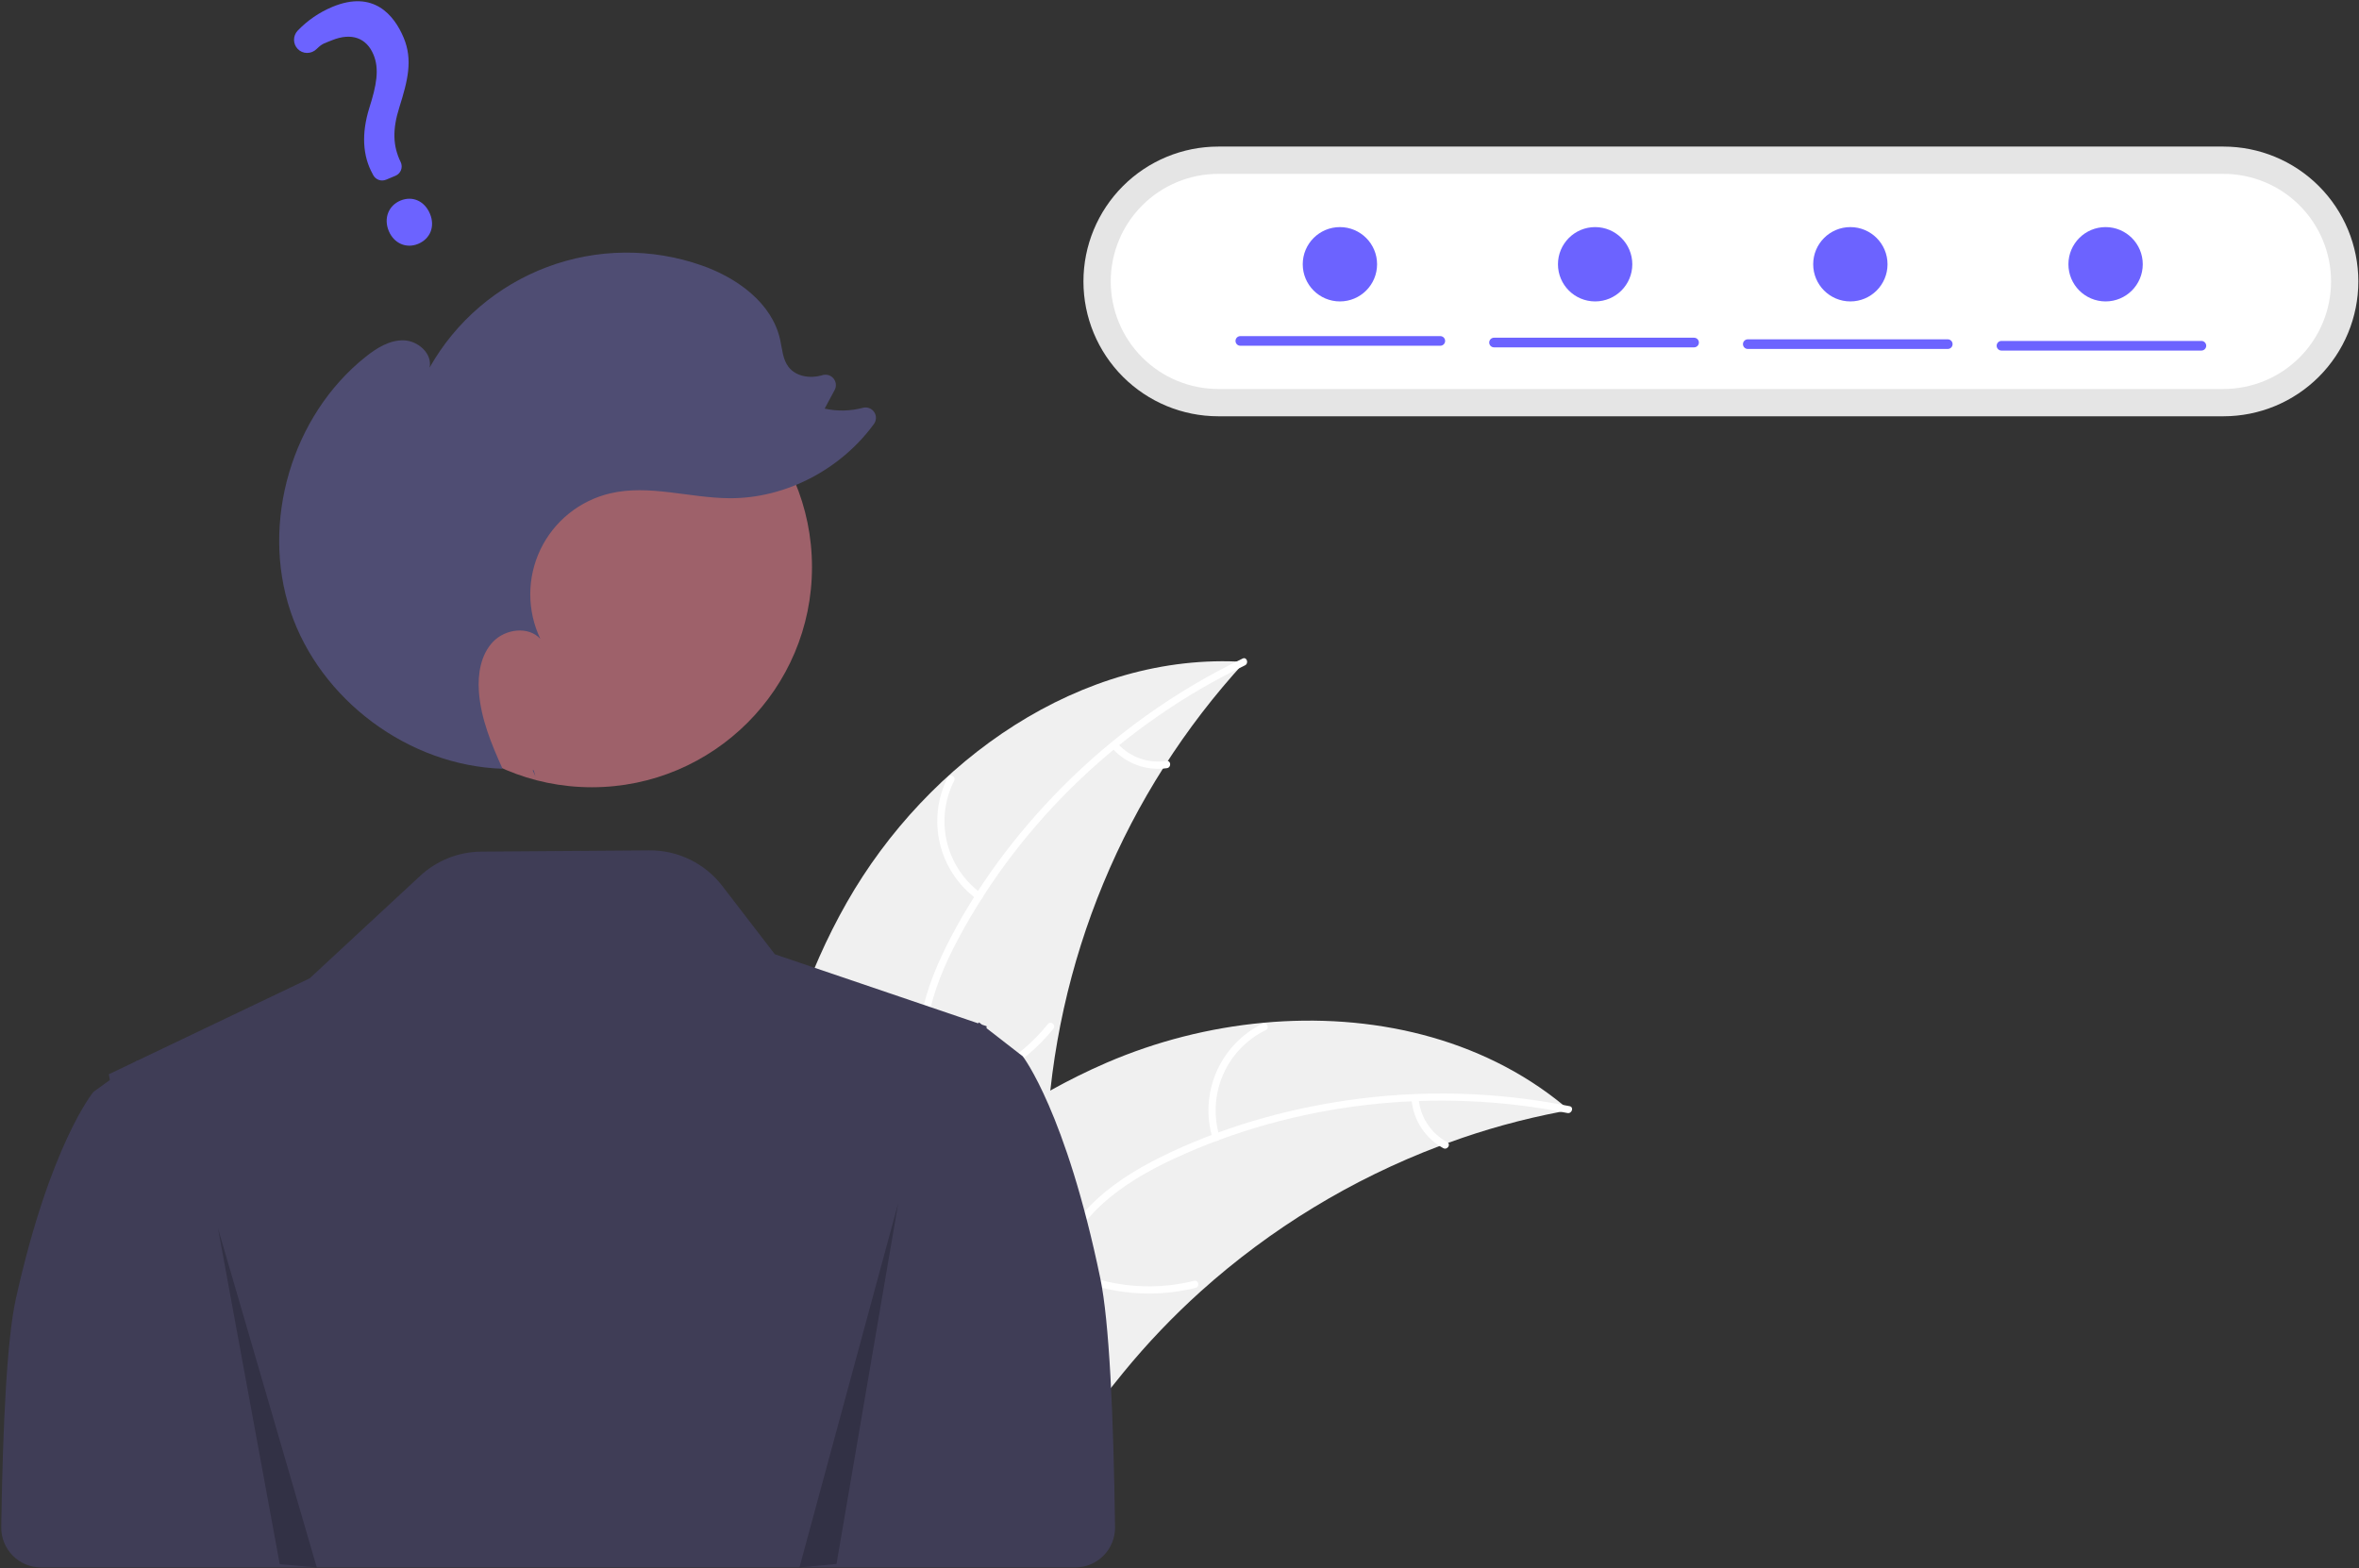 <svg width="952" height="633" viewBox="0 0 952 633" fill="none" xmlns="http://www.w3.org/2000/svg">
<rect x="0" y="0" width="952" height="633" fill="#333333" stroke="none"/>
<g clip-path="url(#clip0_659_152)">
<path d="M341.707 364.315C374.306 306.97 436.489 262.938 502.315 267.18C453.76 319.982 425.446 388.256 422.384 459.924C421.303 487.567 422.979 518.426 404.625 539.125C393.204 552.005 375.748 558.243 358.585 559.551C341.42 560.86 324.26 557.759 307.325 554.671L303.217 555.932C301.653 489.987 309.108 421.66 341.707 364.315Z" fill="#F0F0F0"/>
<path d="M502.416 268.561C453.739 291.994 412.232 331.13 386.753 378.86C381.244 389.179 376.554 400.127 374.508 411.701C372.461 423.281 373.891 434.305 377.846 445.303C381.462 455.358 386.325 465.224 387.434 475.983C388.603 487.323 384.43 497.927 376.919 506.342C367.73 516.638 355.388 523.019 343.103 528.839C329.462 535.301 315.191 541.797 305.529 553.857C304.359 555.319 302.16 553.417 303.328 551.958C320.138 530.974 348.912 527.03 368.865 510.127C378.175 502.24 385.165 491.499 384.724 478.913C384.338 467.908 379.332 457.73 375.583 447.58C371.646 436.924 369.683 426.209 371.095 414.847C372.539 403.224 376.811 392.071 382.031 381.656C393.805 358.169 409.918 336.605 428.376 317.965C449.59 296.539 474.313 278.899 501.475 265.81C503.157 265 504.087 267.756 502.416 268.561Z" fill="white"/>
<path d="M394.216 362.909C386.753 357.452 381.474 349.521 379.319 340.531C377.165 331.541 378.276 322.078 382.455 313.832C383.306 312.166 385.934 313.411 385.082 315.078C381.177 322.75 380.142 331.565 382.166 339.932C384.189 348.3 389.136 355.668 396.115 360.708C397.631 361.805 395.722 364 394.216 362.909Z" fill="white"/>
<path d="M375.34 440.446C394.04 437.714 411.022 428.034 422.901 413.337C424.077 411.88 426.276 413.781 425.102 415.237C412.711 430.508 395.018 440.545 375.553 443.346C373.698 443.611 373.495 440.71 375.34 440.446Z" fill="white"/>
<path d="M451.025 300.116C453.473 302.829 456.555 304.891 459.997 306.118C463.439 307.345 467.131 307.698 470.743 307.146C472.594 306.857 472.795 309.758 470.956 310.045C466.962 310.637 462.885 310.242 459.08 308.895C455.274 307.548 451.857 305.289 449.125 302.317C448.845 302.058 448.673 301.702 448.645 301.321C448.617 300.94 448.735 300.563 448.975 300.266C449.228 299.976 449.585 299.798 449.969 299.77C450.353 299.741 450.732 299.866 451.025 300.116Z" fill="white"/>
<path d="M633.292 448.083C632.142 448.296 630.991 448.51 629.83 448.745C614.373 451.694 599.181 455.893 584.405 461.302C583.256 461.702 582.097 462.125 580.962 462.557C545.501 475.967 512.838 495.844 484.633 521.179C473.419 531.27 462.989 542.2 453.433 553.874C440.237 569.996 427.211 588.527 409.967 599.04C408.181 600.157 406.327 601.162 404.415 602.049L305.078 560.845C304.899 560.639 304.71 560.454 304.53 560.246L300.488 558.782C300.939 558.146 301.42 557.496 301.871 556.859C302.131 556.489 302.413 556.128 302.673 555.757C302.853 555.513 303.035 555.27 303.184 555.039C303.243 554.958 303.304 554.877 303.355 554.818C303.503 554.588 303.666 554.389 303.805 554.182C306.485 550.538 309.195 546.907 311.936 543.289C311.945 543.267 311.945 543.267 311.977 543.253C332.927 515.737 356.359 489.728 382.994 468.102C383.795 467.452 384.605 466.778 385.452 466.147C397.512 456.466 410.342 447.786 423.816 440.195C431.207 436.063 438.803 432.307 446.574 428.942C466.67 420.287 488.002 414.846 509.788 412.82C553.22 408.787 597.457 418.689 630.768 445.973C631.619 446.672 632.45 447.362 633.292 448.083Z" fill="#F0F0F0"/>
<path d="M632.544 449.251C579.569 438.654 522.865 444.913 473.785 467.682C463.173 472.604 452.838 478.521 444.235 486.532C435.629 494.545 430.134 504.207 426.67 515.37C423.503 525.576 421.446 536.381 415.854 545.639C409.959 555.397 400.244 561.351 389.18 563.548C375.644 566.237 361.948 563.901 348.635 561.151C333.853 558.098 318.547 554.692 303.572 558.505C301.757 558.967 301.147 556.124 302.958 555.663C329.013 549.03 354.362 563.204 380.47 561.721C392.653 561.029 404.701 556.661 411.926 546.347C418.244 537.328 420.375 526.187 423.492 515.826C426.765 504.947 431.648 495.21 439.616 486.988C447.767 478.578 457.893 472.244 468.332 467.072C491.874 455.407 517.721 447.891 543.682 444.121C573.52 439.785 603.88 440.586 633.448 446.488C635.278 446.854 634.362 449.615 632.544 449.251Z" fill="white"/>
<path d="M489.348 459.439C486.675 450.589 487.235 441.078 490.927 432.603C494.62 424.128 501.205 417.241 509.506 413.173C511.189 412.355 512.538 414.932 510.853 415.75C503.116 419.524 496.983 425.94 493.56 433.839C490.138 441.738 489.652 450.6 492.19 458.826C492.74 460.614 489.895 461.217 489.348 459.439Z" fill="white"/>
<path d="M427.596 509.984C444.171 519.061 463.558 521.557 481.892 516.974C483.708 516.518 484.319 519.361 482.505 519.816C463.418 524.549 443.248 521.911 426.02 512.427C424.379 511.522 425.963 509.084 427.596 509.984Z" fill="white"/>
<path d="M572.515 443.506C572.835 447.145 574.055 450.648 576.064 453.7C578.074 456.752 580.809 459.257 584.026 460.99C585.678 461.874 584.091 464.311 582.45 463.433C578.905 461.502 575.887 458.732 573.66 455.365C571.433 451.998 570.064 448.137 569.673 444.119C569.604 443.744 569.681 443.356 569.888 443.035C570.095 442.714 570.417 442.484 570.787 442.392C571.164 442.312 571.556 442.385 571.88 442.594C572.203 442.802 572.432 443.13 572.515 443.506Z" fill="white"/>
<path d="M444.059 516.061C430.147 448.795 412.757 426.368 412.757 426.368L406.114 421.216L398.124 415.01L398.163 414.212L396.268 413.568L395.823 413.222L395.094 412.662L394.976 412.788L394.729 413.045L358.576 400.756L312.711 385.177L291.472 357.571C288.013 353.075 283.56 349.441 278.462 346.954C273.363 344.467 267.758 343.195 262.086 343.237L194.256 343.739C185.085 343.807 176.271 347.303 169.547 353.54L124.964 394.894L55.495 428.072L55.377 427.955L54.648 428.476L43.914 433.608L44.357 435.914L37.714 440.707C37.714 440.707 20.324 461.575 6.412 524.166C2.873 540.092 1.131 574.256 0.502 616.355C0.47 618.484 0.862 620.599 1.655 622.576C2.448 624.553 3.626 626.352 5.121 627.869C6.615 629.387 8.397 630.592 10.361 631.415C12.326 632.237 14.434 632.661 16.564 632.662H387.612L433.923 632.662C436.052 632.661 438.159 632.237 440.122 631.415C442.085 630.594 443.866 629.39 445.36 627.874C446.854 626.359 448.033 624.562 448.827 622.587C449.621 620.612 450.015 618.5 449.986 616.371C449.372 570.562 447.63 533.333 444.059 516.061Z" fill="#3F3D56"/>
<path d="M491.665 59.162C477.229 59.162 463.384 64.897 453.177 75.105C442.969 85.312 437.234 99.157 437.234 113.593C437.234 128.029 442.969 141.874 453.177 152.081C463.384 162.289 477.229 168.024 491.665 168.024H897.304C911.74 168.024 925.584 162.289 935.792 152.081C946 141.874 951.734 128.029 951.734 113.593C951.734 99.157 946 85.312 935.792 75.105C925.584 64.897 911.74 59.162 897.304 59.162H491.665Z" fill="#E5E5E5"/>
<path d="M491.665 70.178C480.151 70.178 469.108 74.752 460.966 82.894C452.824 91.036 448.25 102.079 448.25 113.593C448.25 125.107 452.824 136.15 460.966 144.292C469.108 152.434 480.151 157.008 491.665 157.008H897.304C908.818 157.008 919.861 152.434 928.003 144.292C936.144 136.15 940.719 125.107 940.719 113.593C940.719 102.079 936.144 91.036 928.003 82.894C919.861 74.752 908.818 70.178 897.304 70.178H491.665Z" fill="white"/>
<path d="M238.824 317.755C287.901 317.755 327.687 277.97 327.687 228.892C327.687 179.815 287.901 140.029 238.824 140.029C189.746 140.029 149.961 179.815 149.961 228.892C149.961 277.97 189.746 317.755 238.824 317.755Z" fill="#9E616A"/>
<path d="M216.089 313.404C215.709 312.568 215.331 311.729 214.953 310.887C215.099 310.892 215.243 310.913 215.388 310.917L216.089 313.404Z" fill="#4F4D73"/>
<path d="M147.491 144.07C151.985 140.485 157.238 137.186 162.984 137.372C168.73 137.557 174.557 142.747 173.367 148.371C183.922 129.683 200.722 115.31 220.818 107.774C240.914 100.239 263.022 100.023 283.262 107.163C297.544 112.202 311.55 122.283 314.83 137.068C315.673 140.863 315.853 145.025 318.223 148.106C321.211 151.992 326.928 152.871 331.635 151.504C331.682 151.491 331.729 151.477 331.776 151.463C332.571 151.191 333.429 151.164 334.24 151.386C335.051 151.608 335.776 152.067 336.322 152.706C336.869 153.344 337.211 154.132 337.305 154.967C337.399 155.802 337.24 156.646 336.849 157.39L332.808 164.926C337.902 166.062 343.195 165.949 348.236 164.598C349.074 164.378 349.958 164.423 350.769 164.726C351.58 165.03 352.278 165.576 352.766 166.291C353.253 167.006 353.508 167.855 353.495 168.721C353.481 169.586 353.201 170.427 352.691 171.126C339.366 189.42 317.105 201.234 294.388 201.095C278.242 200.997 261.929 195.432 246.216 199.145C240.137 200.581 234.456 203.36 229.592 207.278C224.727 211.196 220.801 216.154 218.102 221.787C215.403 227.42 213.999 233.586 213.994 239.833C213.989 246.079 215.382 252.247 218.072 257.885C213.245 252.605 203.913 253.855 198.975 259.032C194.037 264.209 192.759 271.936 193.256 279.073C194.017 289.989 198.294 300.274 202.803 310.285C165.001 309.095 129.248 282.578 117.213 246.713C105.128 210.698 117.793 167.761 147.491 144.07Z" fill="#4F4D73"/>
<path opacity="0.2" d="M87.965 495.753L112.889 631.36L127.844 632.662L87.965 495.753Z" fill="black"/>
<path opacity="0.2" d="M362.508 485.526L337.584 631.262L322.629 632.662L362.508 485.526Z" fill="black"/>
<path d="M168.747 98.432C163.969 100.428 158.982 98.241 156.891 93.233C154.768 88.148 156.751 82.986 161.606 80.959C166.462 78.931 171.36 81.123 173.517 86.29C175.642 91.379 173.681 96.372 168.747 98.432ZM159.593 70.95L155.794 72.537C154.844 72.928 153.783 72.95 152.819 72.596C151.855 72.242 151.058 71.54 150.587 70.627L150.399 70.26C146.311 62.886 145.843 53.925 149.015 43.639C151.954 34.411 153.175 27.922 150.72 22.043C147.882 15.245 141.821 13.116 134.092 16.201C131.094 17.452 130.14 17.432 127.781 19.773C127.268 20.288 126.656 20.694 125.983 20.968C125.309 21.242 124.587 21.377 123.86 21.366C123.157 21.358 122.463 21.208 121.819 20.926C121.176 20.643 120.595 20.234 120.113 19.723C119.184 18.737 118.663 17.436 118.656 16.082C118.649 14.727 119.157 13.421 120.076 12.426C124.041 8.275 128.824 4.991 134.122 2.782C150.728 -4.153 159.088 6.085 162.914 15.246C166.655 24.207 164.551 32.522 161.169 43.29C158.334 52.237 158.5 58.867 161.719 65.46C161.951 65.958 162.081 66.498 162.099 67.048C162.118 67.597 162.025 68.145 161.826 68.658C161.628 69.171 161.328 69.638 160.944 70.032C160.56 70.426 160.101 70.738 159.593 70.95Z" fill="#6C63FF"/>
<path d="M581.266 139.553H500.559C500.302 139.554 500.048 139.505 499.811 139.409C499.573 139.312 499.358 139.169 499.176 138.988C498.994 138.807 498.849 138.593 498.751 138.356C498.652 138.119 498.602 137.865 498.602 137.609C498.602 137.352 498.652 137.099 498.751 136.862C498.849 136.625 498.994 136.41 499.176 136.23C499.358 136.049 499.573 135.906 499.811 135.809C500.048 135.712 500.302 135.663 500.559 135.665H581.266C581.779 135.668 582.27 135.875 582.632 136.239C582.994 136.603 583.197 137.095 583.197 137.609C583.197 138.122 582.994 138.615 582.632 138.979C582.27 139.343 581.779 139.549 581.266 139.553Z" fill="#6C63FF"/>
<path d="M683.649 140.201H602.942C602.685 140.202 602.431 140.153 602.194 140.057C601.956 139.96 601.74 139.817 601.558 139.636C601.377 139.455 601.232 139.24 601.134 139.004C601.035 138.767 600.984 138.513 600.984 138.257C600.984 138 601.035 137.746 601.134 137.51C601.232 137.273 601.377 137.058 601.558 136.877C601.74 136.697 601.956 136.554 602.194 136.457C602.431 136.36 602.685 136.311 602.942 136.313H683.649C683.905 136.311 684.159 136.36 684.397 136.457C684.634 136.554 684.85 136.697 685.032 136.877C685.214 137.058 685.358 137.273 685.457 137.51C685.555 137.746 685.606 138 685.606 138.257C685.606 138.513 685.555 138.767 685.457 139.004C685.358 139.24 685.214 139.455 685.032 139.636C684.85 139.817 684.634 139.96 684.397 140.057C684.159 140.153 683.905 140.202 683.649 140.201Z" fill="#6C63FF"/>
<path d="M786.028 140.849H705.321C704.808 140.845 704.317 140.639 703.955 140.275C703.594 139.91 703.391 139.418 703.391 138.905C703.391 138.391 703.594 137.899 703.955 137.535C704.317 137.171 704.808 136.964 705.321 136.961H786.028C786.285 136.959 786.539 137.008 786.776 137.105C787.014 137.202 787.23 137.345 787.412 137.525C787.593 137.706 787.738 137.921 787.836 138.158C787.935 138.394 787.986 138.648 787.986 138.905C787.986 139.161 787.935 139.415 787.836 139.652C787.738 139.888 787.593 140.103 787.412 140.284C787.23 140.465 787.014 140.608 786.776 140.704C786.539 140.801 786.285 140.85 786.028 140.849Z" fill="#6C63FF"/>
<path d="M888.411 141.497H807.704C807.191 141.493 806.7 141.287 806.338 140.923C805.976 140.558 805.773 140.066 805.773 139.553C805.773 139.039 805.976 138.547 806.338 138.183C806.7 137.818 807.191 137.612 807.704 137.609H888.411C888.924 137.612 889.416 137.818 889.777 138.183C890.139 138.547 890.342 139.039 890.342 139.553C890.342 140.066 890.139 140.558 889.777 140.923C889.416 141.287 888.924 141.493 888.411 141.497Z" fill="#6C63FF"/>
<path d="M540.734 121.662C549.019 121.662 555.734 114.947 555.734 106.662C555.734 98.378 549.019 91.662 540.734 91.662C532.45 91.662 525.734 98.378 525.734 106.662C525.734 114.947 532.45 121.662 540.734 121.662Z" fill="#6C63FF"/>
<path d="M643.734 121.662C652.019 121.662 658.734 114.947 658.734 106.662C658.734 98.378 652.019 91.662 643.734 91.662C635.45 91.662 628.734 98.378 628.734 106.662C628.734 114.947 635.45 121.662 643.734 121.662Z" fill="#6C63FF"/>
<path d="M746.734 121.662C755.019 121.662 761.734 114.947 761.734 106.662C761.734 98.378 755.019 91.662 746.734 91.662C738.45 91.662 731.734 98.378 731.734 106.662C731.734 114.947 738.45 121.662 746.734 121.662Z" fill="#6C63FF"/>
<path d="M849.734 121.662C858.019 121.662 864.734 114.947 864.734 106.662C864.734 98.378 858.019 91.662 849.734 91.662C841.45 91.662 834.734 98.378 834.734 106.662C834.734 114.947 841.45 121.662 849.734 121.662Z" fill="#6C63FF"/>
</g>
<defs>
<clipPath id="clip0_659_152">
<rect width="951.235" height="632.162" fill="white" transform="translate(0.5 0.5)"/>
</clipPath>
</defs>
</svg>
